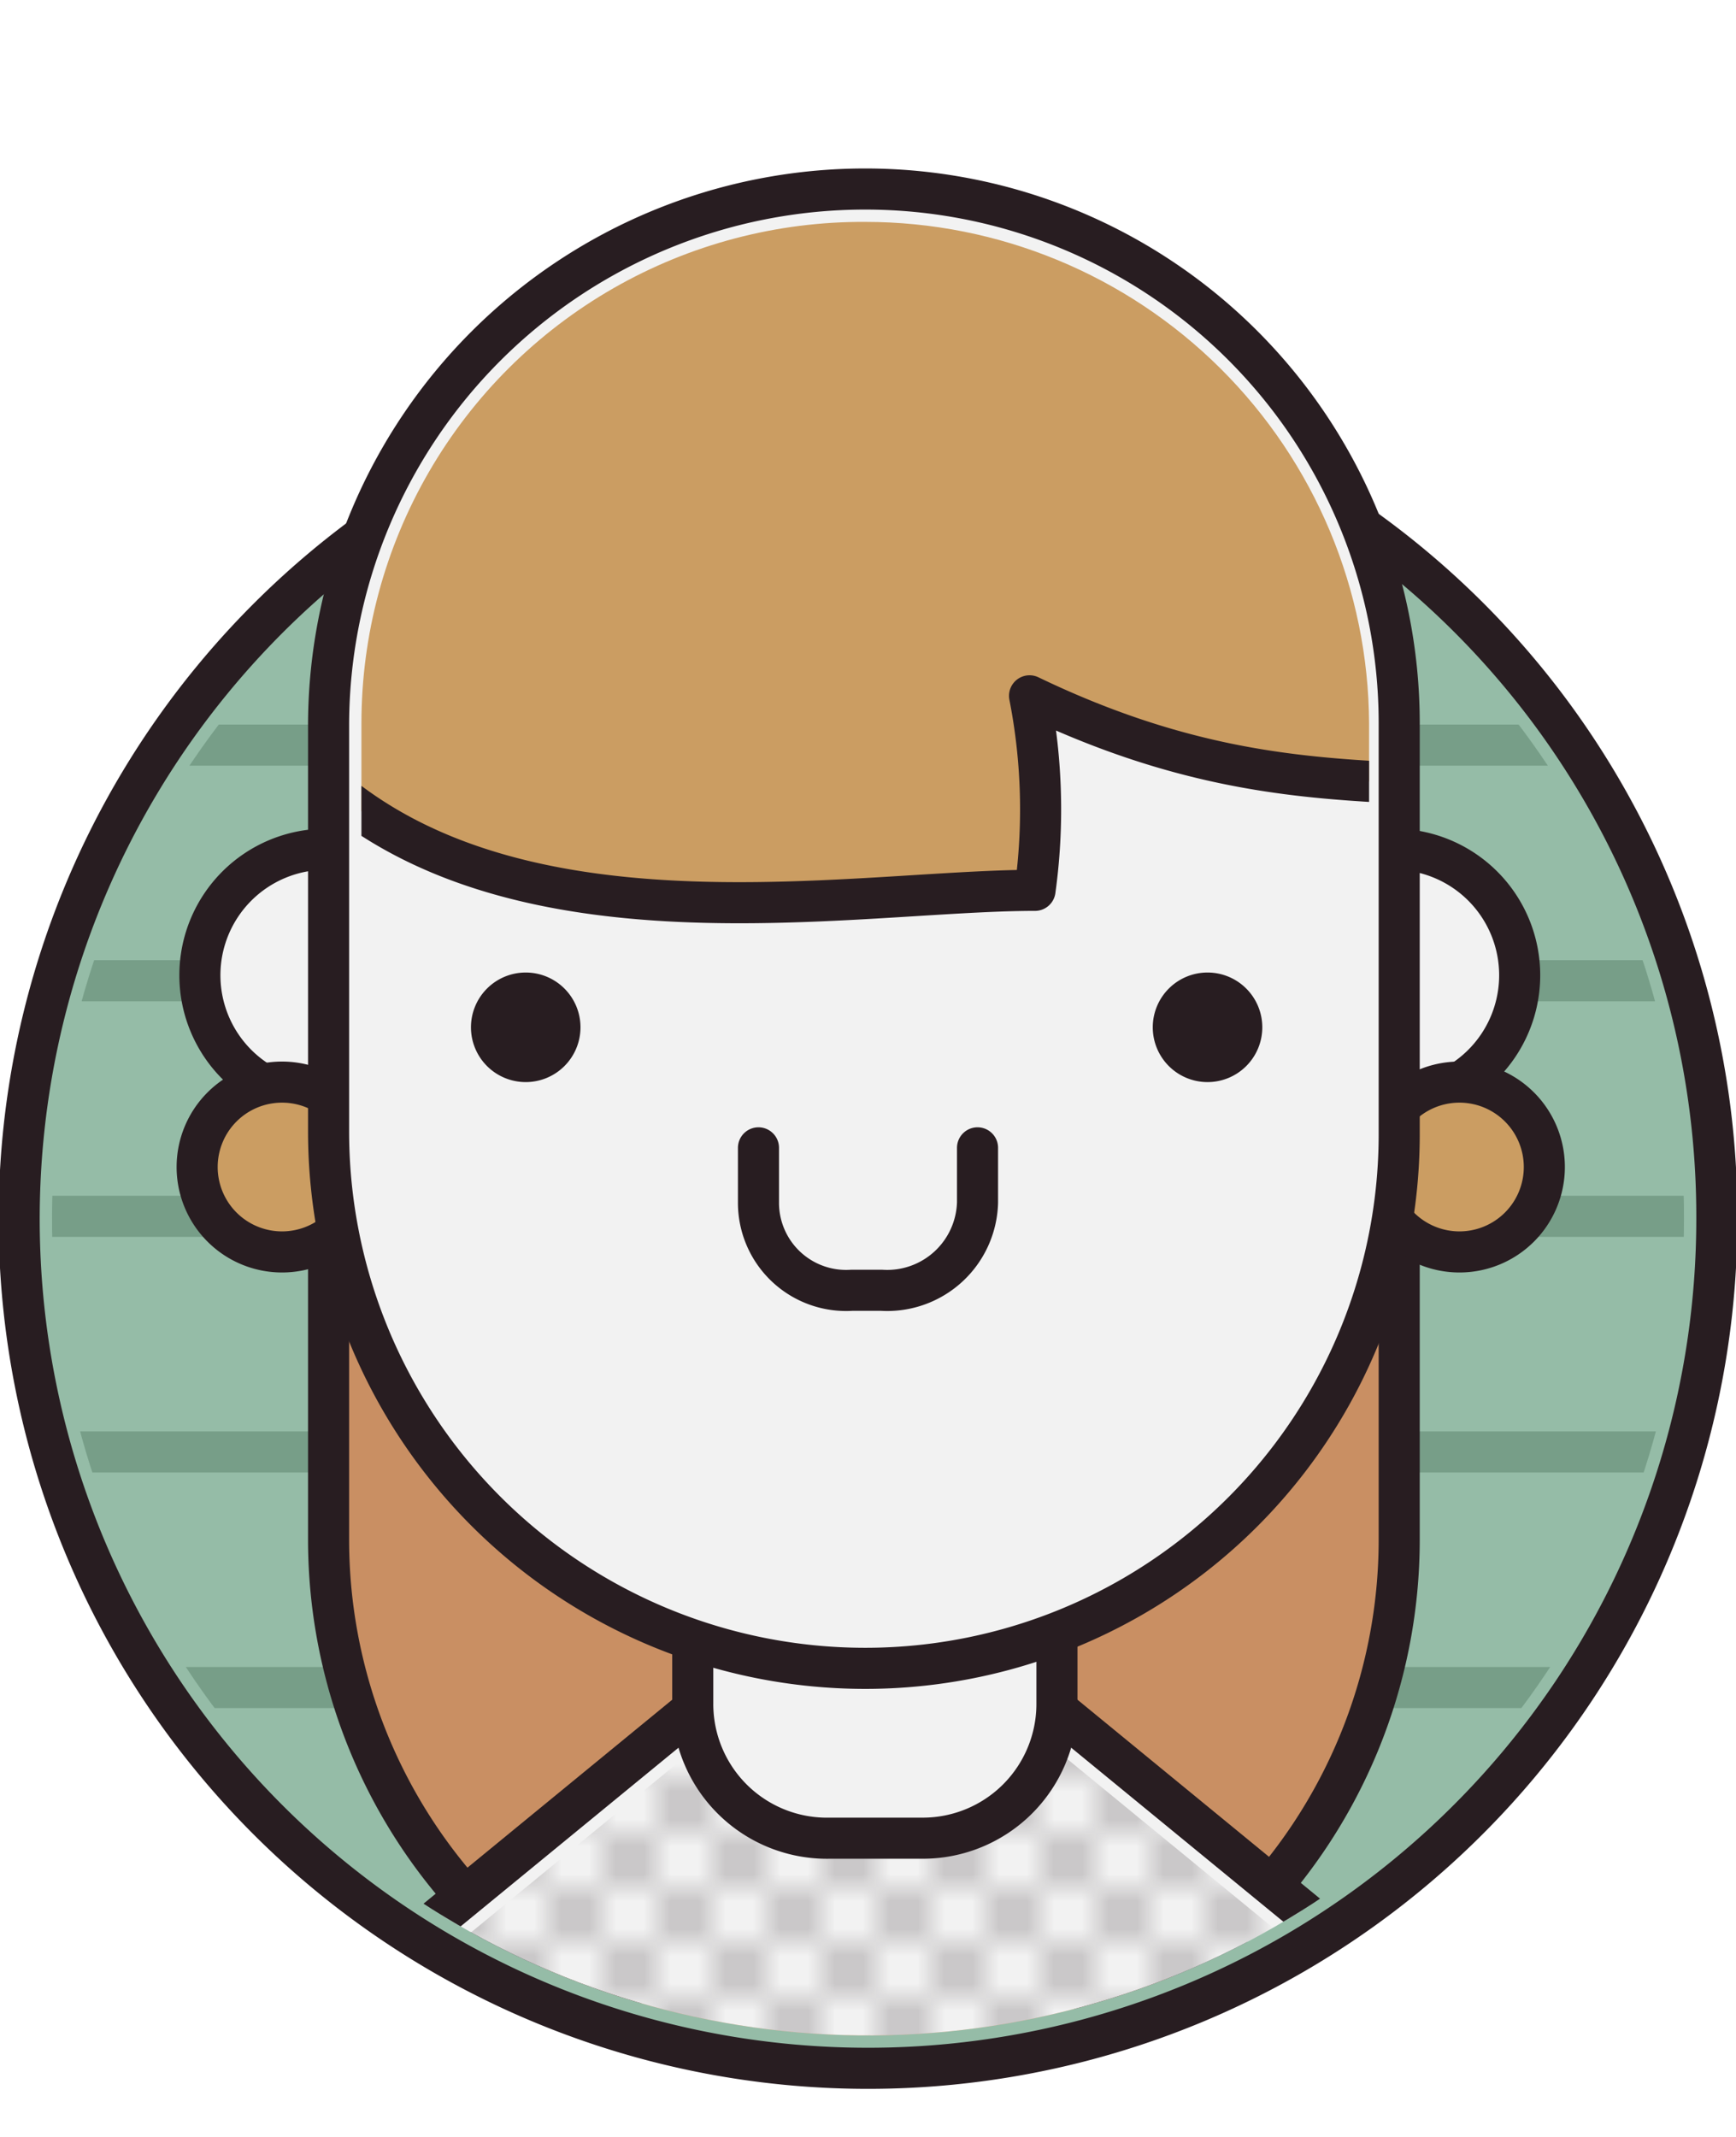 <svg xmlns="http://www.w3.org/2000/svg" xmlns:xlink="http://www.w3.org/1999/xlink" viewBox="0 0 63.4 78"><defs><style>.cls-1,.cls-5,.cls-7{fill:none;}.cls-12,.cls-2{fill:#281d21;}.cls-3{isolation:isolate;}.cls-4{fill:#95bca7;}.cls-11,.cls-5,.cls-8,.cls-9{stroke:#281d21;stroke-linecap:round;stroke-linejoin:round;}.cls-11,.cls-5,.cls-7,.cls-8,.cls-9{stroke-width:1.5px;}.cls-6{clip-path:url(#clip-path);}.cls-7{stroke:#779e88;stroke-miterlimit:10;}.cls-8{fill:#c98f63;}.cls-9{fill:#f2f2f2;}.cls-10{opacity:0.2;mix-blend-mode:multiply;fill:url(#Nueva_muestra_de_motivo_2);}.cls-11{fill:#cb9d62;}.cls-12{fill-rule:evenodd;}.cls-13{clip-path:url(#clip-path-2);}</style><clipPath id="clip-path"><path class="cls-1" d="M31.7,14.7A29.8,29.8,0,1,0,61.5,44.5,29.7,29.7,0,0,0,31.7,14.7Z"/></clipPath><pattern id="Nueva_muestra_de_motivo_2" data-name="Nueva muestra de motivo 2" width="4" height="4" patternTransform="translate(0 24.9)" patternUnits="userSpaceOnUse" viewBox="0 0 4 4"><rect class="cls-1" width="4" height="4"/><rect class="cls-2" width="2" height="2"/><rect class="cls-2" x="2" y="2" width="2" height="2"/></pattern><clipPath id="clip-path-2"><path class="cls-1" d="M50,26.4A18.4,18.4,0,0,0,31.6,8.1h0A18.3,18.3,0,0,0,13.2,26.4V40.5A18.4,18.4,0,0,0,31.6,58.9h0A18.4,18.4,0,0,0,50,40.5Z"/></clipPath></defs><title>Asset 3</title><g class="cls-3"><g id="Layer_2" data-name="Layer 2"><g id="Information_icon" data-name="Information icon"><g id="woman"><path class="cls-4" d="M31.7,13.5a31,31,0,1,0,31,31A30.9,30.9,0,0,0,31.7,13.5Z"/><path class="cls-5" d="M31.7,13.5a31,31,0,1,0,31,31A30.9,30.9,0,0,0,31.7,13.5Z"/><g class="cls-6"><line class="cls-7" x1="0.7" y1="44.4" x2="62.5" y2="44.4"/><line class="cls-7" x1="0.7" y1="53" x2="62.5" y2="53"/><line class="cls-7" x1="0.7" y1="61.6" x2="62.5" y2="61.6"/><line class="cls-7" x1="0.7" y1="35.8" x2="62.5" y2="35.8"/><line class="cls-7" x1="0.7" y1="27.2" x2="62.5" y2="27.2"/><path class="cls-8" d="M51.1,41.3A19.5,19.5,0,0,0,31.6,21.8h0A19.5,19.5,0,0,0,12,41.3V56.2A19.5,19.5,0,0,0,31.6,75.7h0A19.5,19.5,0,0,0,51.1,56.2Z"/><polygon class="cls-9" points="55.8 76.5 8.1 76.5 25.3 62.4 38.6 62.4 55.8 76.5"/><polygon class="cls-10" points="55.8 78 8.1 78 25.3 63.9 38.6 63.9 55.8 78"/></g><path class="cls-9" d="M16.5,35.6a4.7,4.7,0,0,1-4.6,4.6,4.6,4.6,0,0,1,0-9.2A4.7,4.7,0,0,1,16.5,35.6Z"/><path class="cls-9" d="M55.5,35.6A4.6,4.6,0,1,1,51,31,4.6,4.6,0,0,1,55.5,35.6Z"/><path class="cls-11" d="M13.4,42.6a3.1,3.1,0,1,1-3.1-3.1A3.1,3.1,0,0,1,13.4,42.6Z"/><path class="cls-11" d="M56.4,42.6a3.1,3.1,0,1,1-3.1-3.1A3.1,3.1,0,0,1,56.4,42.6Z"/><path class="cls-9" d="M33.7,67.1H30.3a4.9,4.9,0,0,1-5-4.9V51.4H38.6V62.2A4.9,4.9,0,0,1,33.7,67.1Z"/><path class="cls-9" d="M51.1,26.4A19.5,19.5,0,0,0,31.6,6.9h0A19.6,19.6,0,0,0,12,26.4V41.3A19.6,19.6,0,0,0,31.6,60.9h0A19.5,19.5,0,0,0,51.1,41.3Z"/><path class="cls-5" d="M35.7,41.9v2a3.3,3.3,0,0,1-3.5,3.2H31.1a3.2,3.2,0,0,1-3.4-3.2v-2"/><path class="cls-12" d="M21.2,37.5a2,2,0,1,1-2-2A2,2,0,0,1,21.2,37.5Z"/><path class="cls-12" d="M46.1,37.5a2,2,0,1,1-2-2A2,2,0,0,1,46.1,37.5Z"/><g class="cls-13"><path class="cls-11" d="M62.3,4.3c.3,4.9,0,0,0,7.6,0,9.3-.3,16.5-2.1,18.6-6.4-3.5-12,0-22.6-5.1a21.5,21.5,0,0,1,.2,7.1c-8.6,0-27.1,4.2-30.9-13C5.7,14.1,11.1,6.3,12,.8"/></g></g></g></g></g></svg>